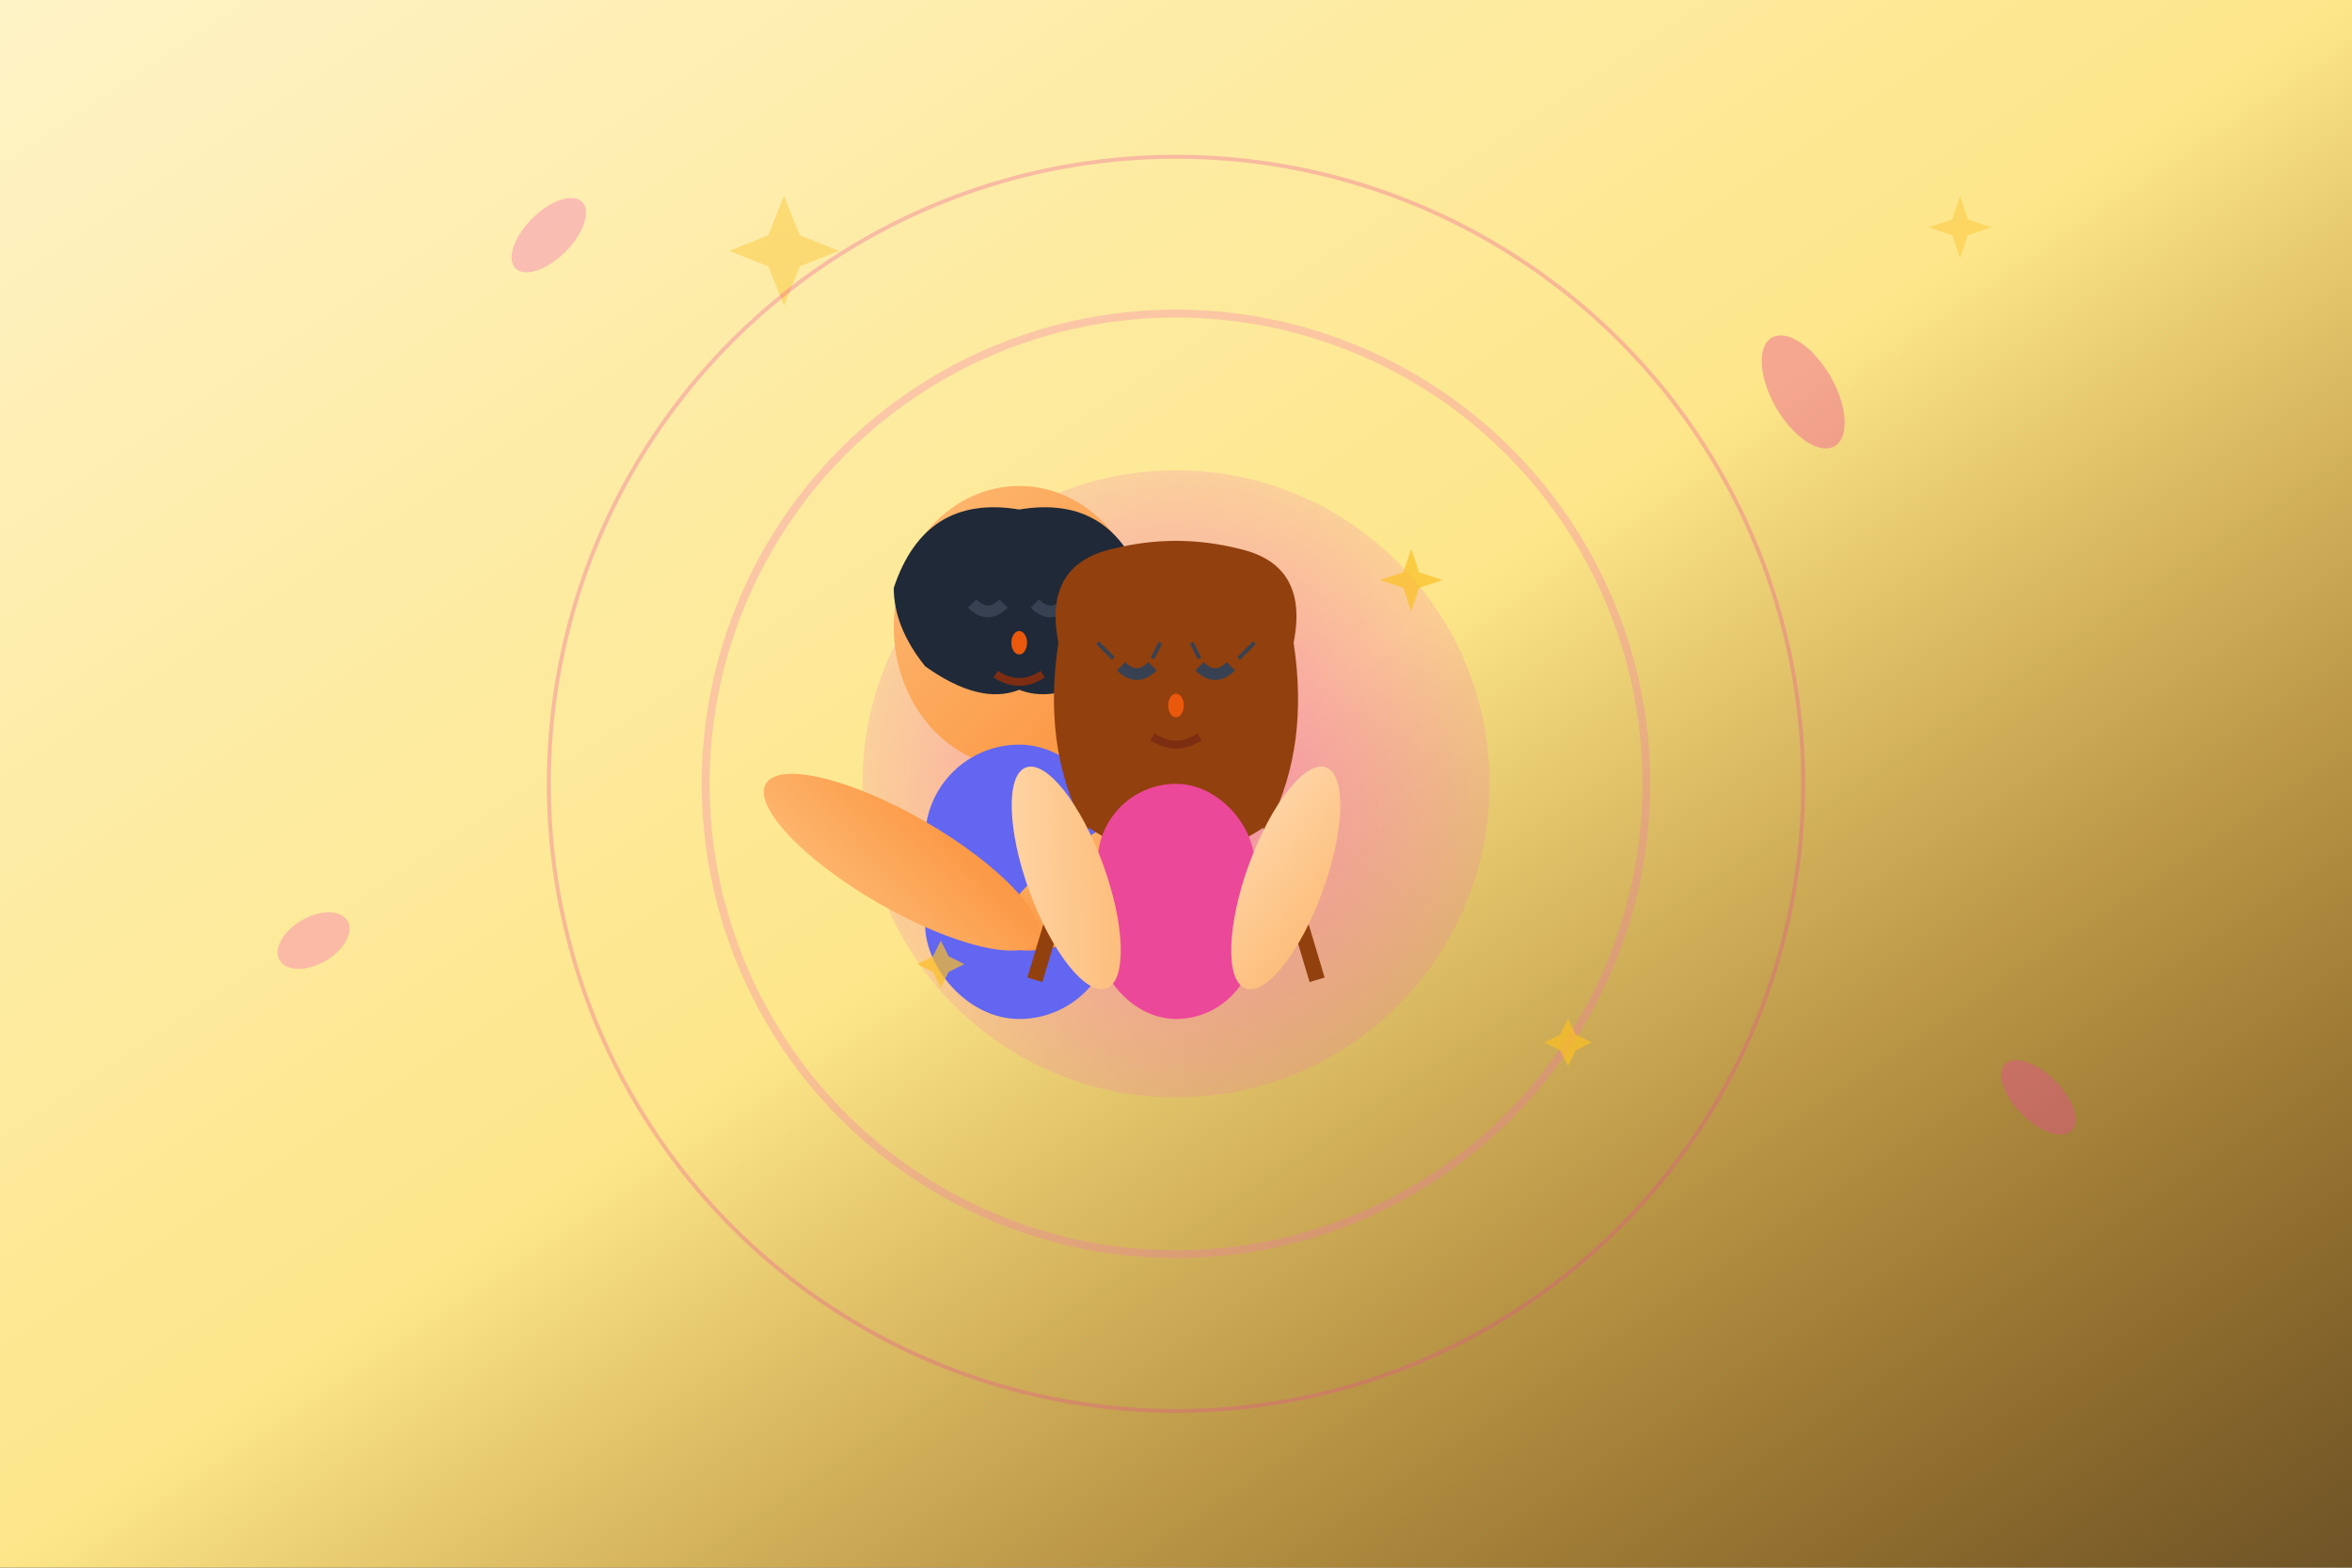 <svg width="300" height="200" viewBox="0 0 300 200" fill="none" xmlns="http://www.w3.org/2000/svg">
  <rect x="0" y="0" width="300" height="200" fill="#333333" stroke="none"/>
  <!-- Background gradient -->
  <defs>
    <linearGradient id="bgGradient2" x1="0%" y1="0%" x2="100%" y2="100%">
      <stop offset="0%" style="stop-color:#fef3c7;stop-opacity:1" />
      <stop offset="50%" style="stop-color:#fde68a;stop-opacity:1" />
      <stop offset="100%" style="stop-color:#f59e0b;stop-opacity:0.3" />
    </linearGradient>
    <radialGradient id="heartGlow" cx="50%" cy="50%" r="50%">
      <stop offset="0%" style="stop-color:#f472b6;stop-opacity:0.8" />
      <stop offset="100%" style="stop-color:#f472b6;stop-opacity:0.2" />
    </radialGradient>
    <linearGradient id="skinToneM" x1="0%" y1="0%" x2="100%" y2="100%">
      <stop offset="0%" style="stop-color:#fdba74;stop-opacity:1" />
      <stop offset="100%" style="stop-color:#fb923c;stop-opacity:1" />
    </linearGradient>
    <linearGradient id="skinToneF" x1="0%" y1="0%" x2="100%" y2="100%">
      <stop offset="0%" style="stop-color:#fed7aa;stop-opacity:1" />
      <stop offset="100%" style="stop-color:#fdba74;stop-opacity:1" />
    </linearGradient>
  </defs>
  
  <!-- Background -->
  <rect width="300" height="200" fill="url(#bgGradient2)"/>
  
  <!-- Romantic atmosphere with floating elements -->
  <g opacity="0.4">
    <!-- Rose petals -->
    <ellipse cx="70" cy="30" rx="3" ry="6" fill="#f472b6" transform="rotate(45 70 30)"/>
    <ellipse cx="230" cy="50" rx="4" ry="8" fill="#ec4899" transform="rotate(-30 230 50)"/>
    <ellipse cx="40" cy="120" rx="3" ry="5" fill="#f472b6" transform="rotate(60 40 120)"/>
    <ellipse cx="260" cy="140" rx="3" ry="6" fill="#ec4899" transform="rotate(-45 260 140)"/>
    
    <!-- Stars -->
    <path d="M100 25 L102 30 L107 32 L102 34 L100 39 L98 34 L93 32 L98 30 Z" fill="#fbbf24"/>
    <path d="M250 25 L251 28 L254 29 L251 30 L250 33 L249 30 L246 29 L249 28 Z" fill="#fbbf24"/>
  </g>
  
  <!-- Central heart glow -->
  <circle cx="150" cy="100" r="40" fill="url(#heartGlow)"/>
  
  <!-- Male figure (embracing from behind) -->
  <g transform="translate(110, 60)">
    <!-- Head -->
    <ellipse cx="20" cy="20" rx="16" ry="18" fill="url(#skinToneM)"/>
    <!-- Hair -->
    <path d="M4 15 Q8 3, 20 5 Q32 3, 36 15 Q36 20, 32 25 Q25 30, 20 28 Q15 30, 8 25 Q4 20, 4 15 Z" fill="#1f2937"/>
    <!-- Eyes (closed, peaceful) -->
    <path d="M14 17 Q16 19, 18 17" stroke="#374151" stroke-width="1.5" fill="none"/>
    <path d="M22 17 Q24 19, 26 17" stroke="#374151" stroke-width="1.5" fill="none"/>
    <!-- Nose -->
    <ellipse cx="20" cy="22" rx="1" ry="1.5" fill="#ea580c"/>
    <!-- Mouth (gentle smile) -->
    <path d="M17 26 Q20 28, 23 26" stroke="#7c2d12" stroke-width="1" fill="none"/>
    <!-- Body -->
    <rect x="8" y="35" width="24" height="35" rx="12" fill="#6366f1"/>
    <!-- Arms (embracing) -->
    <ellipse cx="35" cy="50" rx="6" ry="20" fill="url(#skinToneM)" transform="rotate(60 35 50)"/>
    <ellipse cx="5" cy="50" rx="6" ry="20" fill="url(#skinToneM)" transform="rotate(-60 5 50)"/>
  </g>
  
  <!-- Female figure (being embraced) -->
  <g transform="translate(130, 70)">
    <!-- Head -->
    <ellipse cx="20" cy="18" rx="15" ry="16" fill="url(#skinToneF)"/>
    <!-- Hair (long, flowing) -->
    <path d="M5 12 Q3 2, 12 0 Q20 -2, 28 0 Q37 2, 35 12 Q37 25, 32 35 Q25 40, 20 38 Q15 40, 8 35 Q3 25, 5 12 Z" fill="#92400e"/>
    <!-- Hair strands -->
    <path d="M8 35 Q5 45, 2 55" stroke="#92400e" stroke-width="2" fill="none"/>
    <path d="M32 35 Q35 45, 38 55" stroke="#92400e" stroke-width="2" fill="none"/>
    <!-- Eyes (closed, blissful) -->
    <path d="M13 15 Q15 17, 17 15" stroke="#374151" stroke-width="1.5" fill="none"/>
    <path d="M23 15 Q25 17, 27 15" stroke="#374151" stroke-width="1.5" fill="none"/>
    <!-- Eyelashes -->
    <path d="M12 14 L10 12" stroke="#374151" stroke-width="0.5"/>
    <path d="M17 14 L18 12" stroke="#374151" stroke-width="0.5"/>
    <path d="M23 14 L22 12" stroke="#374151" stroke-width="0.5"/>
    <path d="M28 14 L30 12" stroke="#374151" stroke-width="0.5"/>
    <!-- Nose -->
    <ellipse cx="20" cy="20" rx="1" ry="1.5" fill="#ea580c"/>
    <!-- Mouth (content smile) -->
    <path d="M17 24 Q20 26, 23 24" stroke="#7c2d12" stroke-width="1" fill="none"/>
    <!-- Body -->
    <rect x="10" y="30" width="20" height="30" rx="10" fill="#ec4899"/>
    <!-- Arms (resting) -->
    <ellipse cx="6" cy="42" rx="5" ry="15" fill="url(#skinToneF)" transform="rotate(-20 6 42)"/>
    <ellipse cx="34" cy="42" rx="5" ry="15" fill="url(#skinToneF)" transform="rotate(20 34 42)"/>
  </g>
  
  <!-- Love energy emanating -->
  <g opacity="0.3">
    <circle cx="150" cy="100" r="60" stroke="#f472b6" stroke-width="1" fill="none"/>
    <circle cx="150" cy="100" r="80" stroke="#ec4899" stroke-width="0.5" fill="none"/>
  </g>
  
  <!-- Sparkles of connection -->
  <g opacity="0.7">
    <path d="M180 70 L181 73 L184 74 L181 75 L180 78 L179 75 L176 74 L179 73 Z" fill="#fbbf24"/>
    <path d="M120 120 L121 122 L123 123 L121 124 L120 126 L119 124 L117 123 L119 122 Z" fill="#fbbf24"/>
    <path d="M200 130 L201 132 L203 133 L201 134 L200 136 L199 134 L197 133 L199 132 Z" fill="#fbbf24"/>
  </g>
</svg>